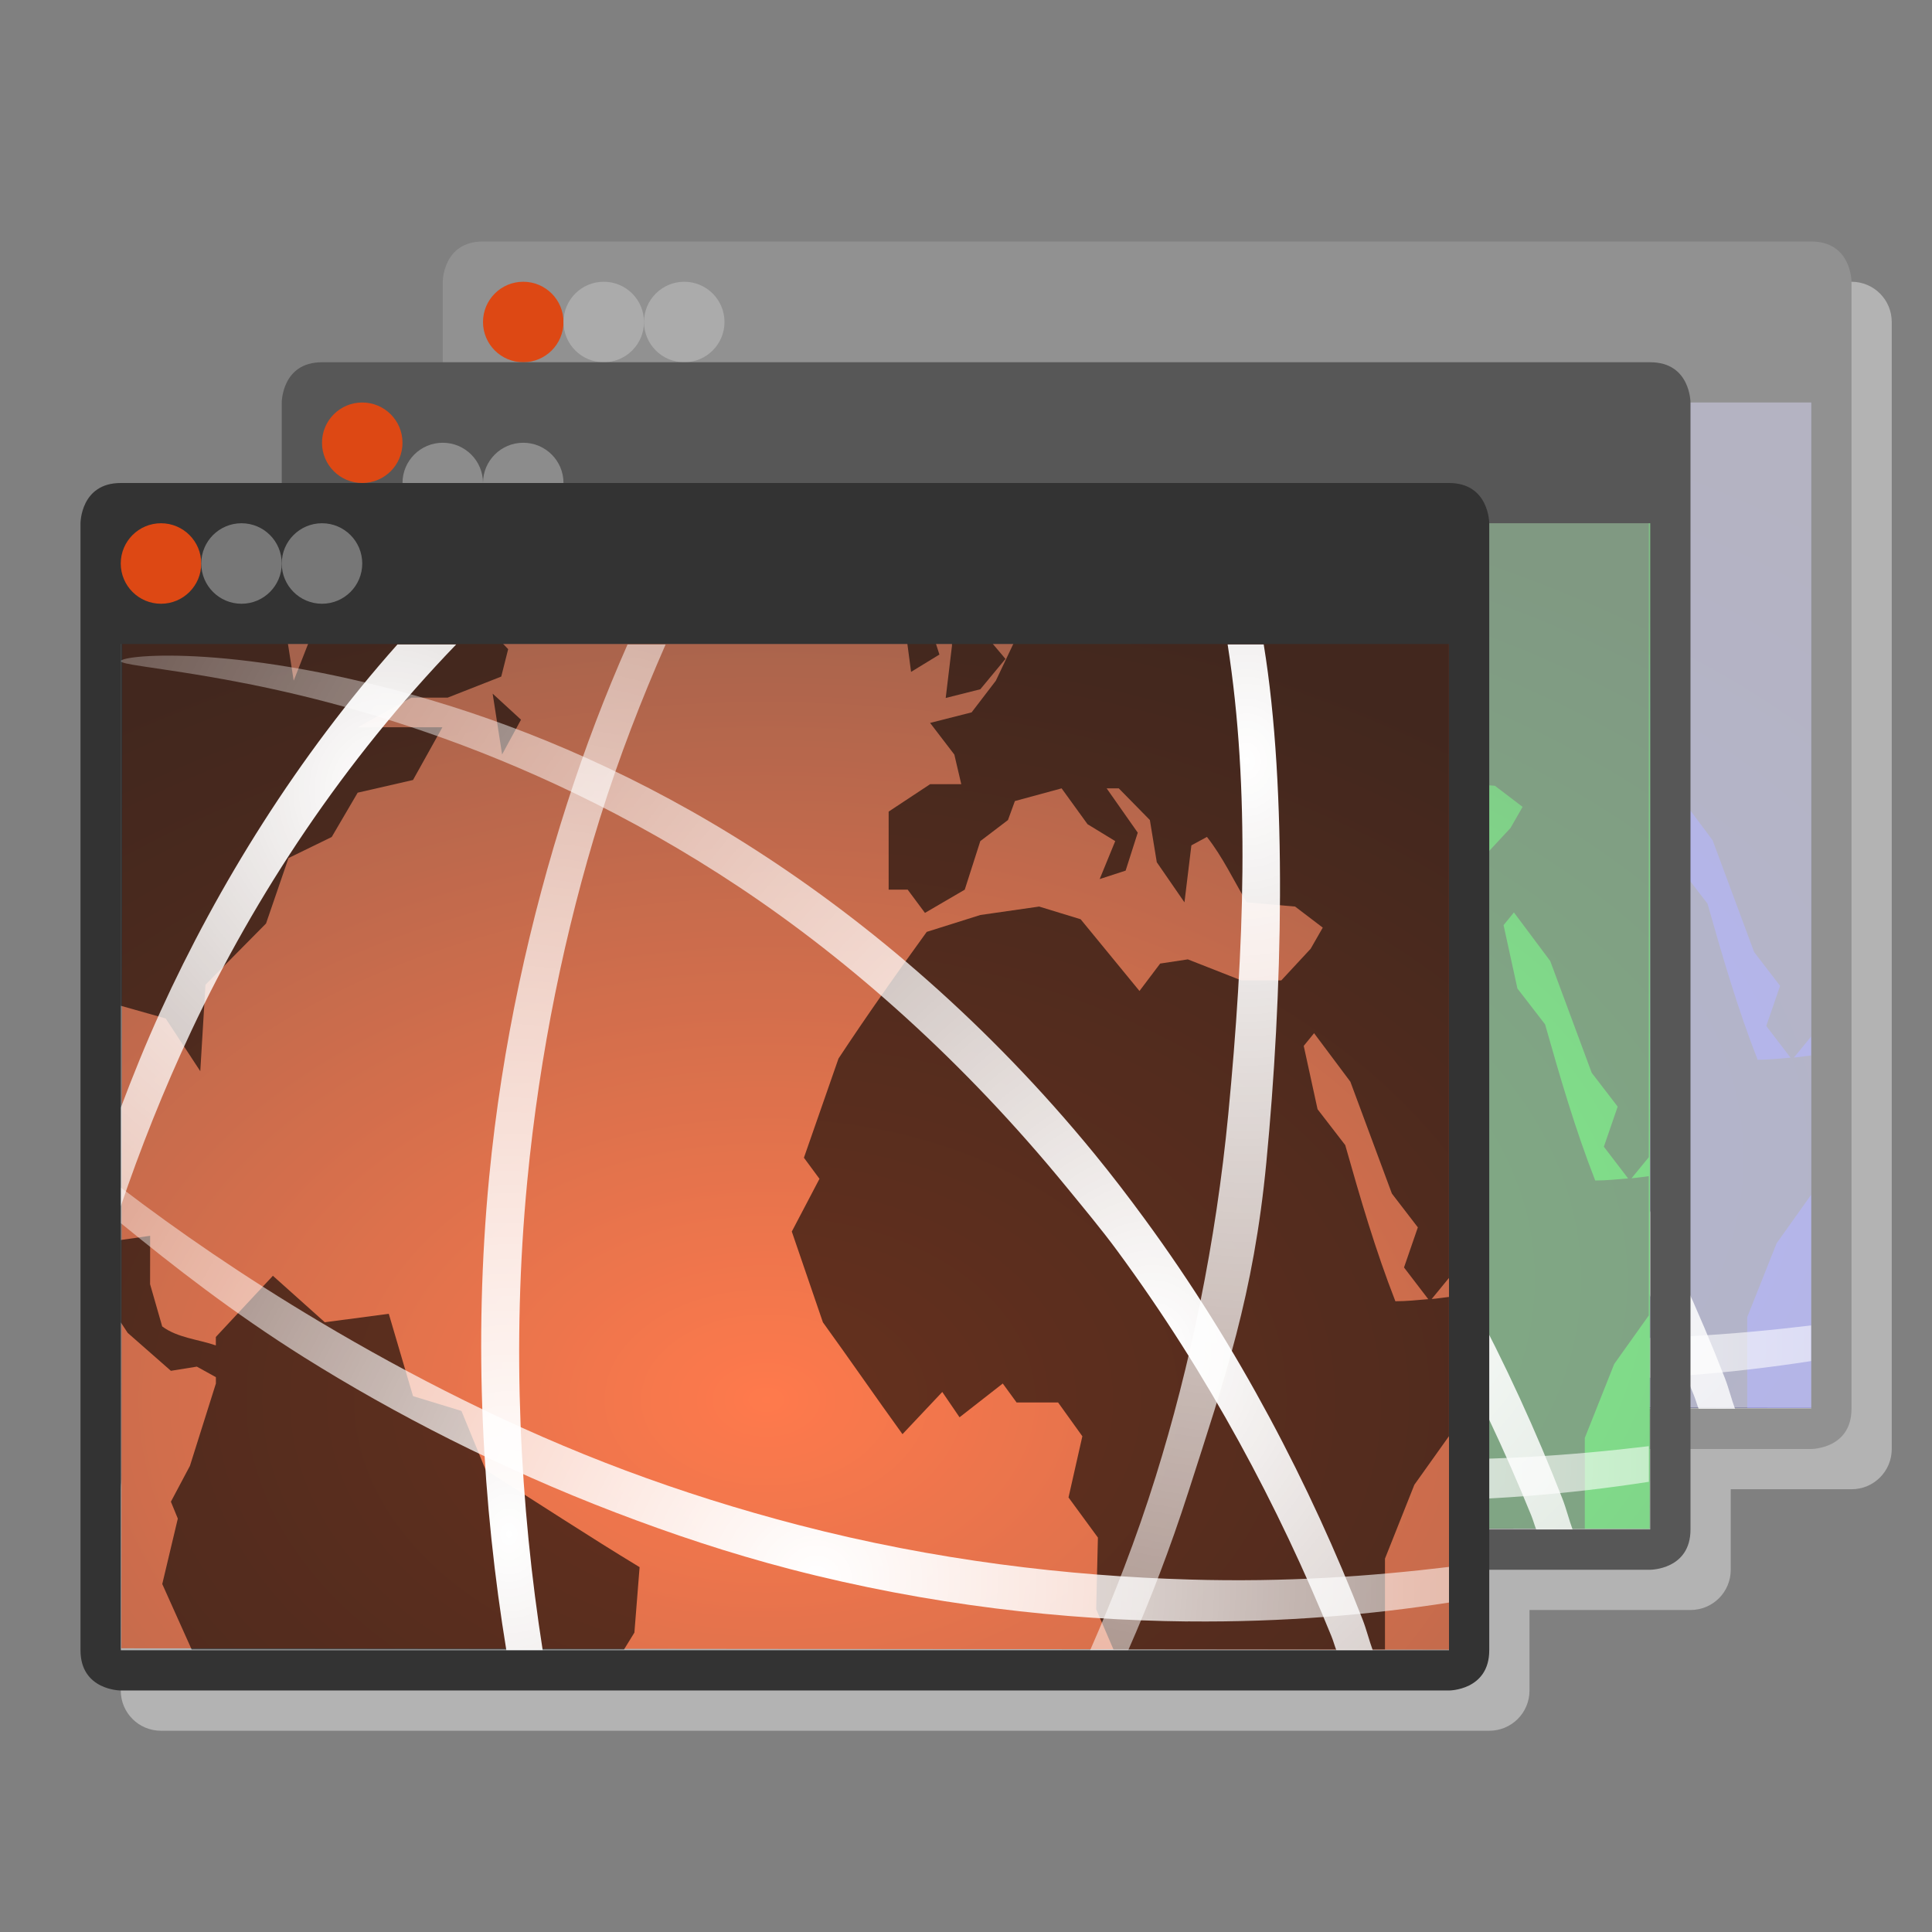 <?xml version="1.0" encoding="UTF-8" standalone="no"?>
<!-- Created with Inkscape (http://www.inkscape.org/) -->

<svg
   xmlns:dc="http://purl.org/dc/elements/1.1/"
   xmlns:cc="http://creativecommons.org/ns#"
   xmlns:rdf="http://www.w3.org/1999/02/22-rdf-syntax-ns#"
   xmlns:svg="http://www.w3.org/2000/svg"
   xmlns="http://www.w3.org/2000/svg"
   xmlns:xlink="http://www.w3.org/1999/xlink"
   xmlns:sodipodi="http://sodipodi.sourceforge.net/DTD/sodipodi-0.dtd"
   xmlns:inkscape="http://www.inkscape.org/namespaces/inkscape"
   width="48"
   height="48"
   id="svg2985"
   version="1.1"
   inkscape:version="0.48.4 r9939"
   sodipodi:docname="unity-settings-webapps.svg"
   inkscape:export-filename="/home/sam/design/icons/unity-tweak-tool/36/wm-settings-window-snapping.png"
   inkscape:export-xdpi="90"
   inkscape:export-ydpi="90">
  <rect width="100%" height="100%" fill="#808080" stroke="none"/>
  <defs
     id="defs2987">
    <linearGradient
       id="linearGradient4371">
      <stop
         id="stop4373"
         offset="0"
         style="stop-color:#0010ff;stop-opacity:1;" />
      <stop
         style="stop-color:#06007f;stop-opacity:1;"
         offset="1"
         id="stop4375" />
    </linearGradient>
    <linearGradient
       id="linearGradient4365">
      <stop
         id="stop4367"
         offset="0"
         style="stop-color:#00ff1b;stop-opacity:1;" />
      <stop
         style="stop-color:#007f0d;stop-opacity:1;"
         offset="1"
         id="stop4369" />
    </linearGradient>
    <linearGradient
       id="linearGradient4195">
      <stop
         id="stop4197"
         offset="0"
         style="stop-color:#df5e28;stop-opacity:0.941;" />
      <stop
         id="stop4199"
         offset="1"
         style="stop-color:#1a1716;stop-opacity:0.941" />
    </linearGradient>
    <linearGradient
       inkscape:collect="always"
       id="linearGradient10954">
      <stop
         style="stop-color:#909090;stop-opacity:1;"
         offset="0"
         id="stop10956" />
      <stop
         style="stop-color:#cecece;stop-opacity:1"
         offset="1"
         id="stop10958" />
    </linearGradient>
    <linearGradient
       inkscape:collect="always"
       id="linearGradient10938">
      <stop
         style="stop-color:#dadada;stop-opacity:1"
         offset="0"
         id="stop10940" />
      <stop
         style="stop-color:#f6f6f5;stop-opacity:1"
         offset="1"
         id="stop10942" />
    </linearGradient>
    <linearGradient
       inkscape:collect="always"
       id="linearGradient11438">
      <stop
         style="stop-color:#babdb6;stop-opacity:1;"
         offset="0"
         id="stop11440" />
      <stop
         style="stop-color:#4a4d46;stop-opacity:1"
         offset="1"
         id="stop11442" />
    </linearGradient>
    <linearGradient
       inkscape:collect="always"
       id="linearGradient10966">
      <stop
         style="stop-color:#ffffff;stop-opacity:1;"
         offset="0"
         id="stop10968" />
      <stop
         style="stop-color:#f0f0f0;stop-opacity:1"
         offset="1"
         id="stop10970" />
    </linearGradient>
    <linearGradient
       id="linearGradient11473">
      <stop
         style="stop-color:#8eff00;stop-opacity:1;"
         offset="0"
         id="stop11475" />
      <stop
         id="stop4221"
         offset="1"
         style="stop-color:#477f00;stop-opacity:1;" />
    </linearGradient>
    <radialGradient
       inkscape:collect="always"
       xlink:href="#linearGradient12771"
       id="radialGradient12777"
       cx="144.167"
       cy="129.174"
       fx="144.167"
       fy="129.174"
       r="97.906"
       gradientTransform="matrix(1.166,-0.051,0.033,0.747,-28.161,39.994)"
       gradientUnits="userSpaceOnUse" />
    <linearGradient
       inkscape:collect="always"
       id="linearGradient12771">
      <stop
         style="stop-color:#ffffff;stop-opacity:1;"
         offset="0"
         id="stop12773" />
      <stop
         style="stop-color:#ffffff;stop-opacity:0;"
         offset="1"
         id="stop12775" />
    </linearGradient>
    <radialGradient
       inkscape:collect="always"
       xlink:href="#linearGradient12771"
       id="radialGradient3521"
       cx="144.167"
       cy="129.174"
       fx="144.167"
       fy="129.174"
       r="97.906"
       gradientTransform="matrix(1.166,-0.051,0.033,0.747,-28.161,39.994)"
       gradientUnits="userSpaceOnUse" />
    <radialGradient
       inkscape:collect="always"
       xlink:href="#linearGradient12771"
       id="radialGradient3529"
       cx="144.167"
       cy="129.174"
       fx="144.167"
       fy="129.174"
       r="97.906"
       gradientTransform="matrix(1.166,-0.051,0.033,0.747,-28.161,39.994)"
       gradientUnits="userSpaceOnUse" />
    <radialGradient
       inkscape:collect="always"
       xlink:href="#linearGradient12771"
       id="radialGradient3537"
       cx="144.167"
       cy="129.174"
       fx="144.167"
       fy="129.174"
       r="97.906"
       gradientTransform="matrix(1.166,-0.051,0.033,0.747,-28.161,39.994)"
       gradientUnits="userSpaceOnUse" />
    <radialGradient
       inkscape:collect="always"
       xlink:href="#linearGradient12771"
       id="radialGradient3545"
       cx="144.167"
       cy="129.174"
       fx="144.167"
       fy="129.174"
       r="97.906"
       gradientTransform="matrix(1.166,-0.051,0.033,0.747,-28.161,39.994)"
       gradientUnits="userSpaceOnUse" />
    <radialGradient
       inkscape:collect="always"
       xlink:href="#linearGradient12771"
       id="radialGradient3553"
       cx="144.167"
       cy="129.174"
       fx="144.167"
       fy="129.174"
       r="97.906"
       gradientTransform="matrix(1.166,-0.051,0.033,0.747,-28.161,39.994)"
       gradientUnits="userSpaceOnUse" />
    <radialGradient
       inkscape:collect="always"
       xlink:href="#linearGradient12771"
       id="radialGradient3561"
       cx="144.167"
       cy="129.174"
       fx="144.167"
       fy="129.174"
       r="97.906"
       gradientTransform="matrix(1.166,-0.051,0.033,0.747,-28.161,39.994)"
       gradientUnits="userSpaceOnUse" />
    <radialGradient
       inkscape:collect="always"
       xlink:href="#linearGradient12771"
       id="radialGradient3569"
       cx="144.167"
       cy="129.174"
       fx="144.167"
       fy="129.174"
       r="97.906"
       gradientTransform="matrix(1.166,-0.051,0.033,0.747,-28.161,39.994)"
       gradientUnits="userSpaceOnUse" />
    <radialGradient
       inkscape:collect="always"
       xlink:href="#linearGradient12771"
       id="radialGradient3577"
       cx="144.167"
       cy="129.174"
       fx="144.167"
       fy="129.174"
       r="97.906"
       gradientTransform="matrix(1.166,-0.051,0.033,0.747,-28.161,39.994)"
       gradientUnits="userSpaceOnUse" />
    <radialGradient
       inkscape:collect="always"
       xlink:href="#linearGradient12771"
       id="radialGradient3585"
       cx="144.167"
       cy="129.174"
       fx="144.167"
       fy="129.174"
       r="97.906"
       gradientTransform="matrix(1.166,-0.051,0.033,0.747,-28.161,39.994)"
       gradientUnits="userSpaceOnUse" />
    <radialGradient
       inkscape:collect="always"
       xlink:href="#linearGradient12771"
       id="radialGradient3593"
       cx="144.167"
       cy="129.174"
       fx="144.167"
       fy="129.174"
       r="97.906"
       gradientTransform="matrix(1.166,-0.051,0.033,0.747,-28.161,39.994)"
       gradientUnits="userSpaceOnUse" />
    <radialGradient
       inkscape:collect="always"
       xlink:href="#linearGradient12771"
       id="radialGradient3601"
       cx="144.167"
       cy="129.174"
       fx="144.167"
       fy="129.174"
       r="97.906"
       gradientTransform="matrix(1.166,-0.051,0.033,0.747,-28.161,39.994)"
       gradientUnits="userSpaceOnUse" />
    <radialGradient
       r="97.906"
       fy="129.174"
       fx="144.167"
       cy="129.174"
       cx="144.167"
       gradientTransform="matrix(1.166,-0.051,0.033,0.747,-28.161,39.994)"
       gradientUnits="userSpaceOnUse"
       id="radialGradient3665"
       xlink:href="#linearGradient12771"
       inkscape:collect="always" />
    <radialGradient
       inkscape:collect="always"
       xlink:href="#linearGradient10966"
       id="radialGradient3348"
       gradientUnits="userSpaceOnUse"
       gradientTransform="matrix(0.171,2.3948575e-4,-1.885288e-4,0.135,-0.824,18.426)"
       cx="149.565"
       cy="258.761"
       fx="149.565"
       fy="258.761"
       r="116.231" />
    <linearGradient
       inkscape:collect="always"
       xlink:href="#linearGradient10938"
       id="linearGradient3355"
       gradientUnits="userSpaceOnUse"
       gradientTransform="matrix(0.176,0,0,0.18,-1.587,12.337)"
       x1="134.833"
       y1="68.529"
       x2="171.903"
       y2="206.876" />
    <linearGradient
       inkscape:collect="always"
       xlink:href="#linearGradient11438"
       id="linearGradient3357"
       gradientUnits="userSpaceOnUse"
       x1="184.951"
       y1="149.21"
       x2="185.071"
       y2="236.397"
       gradientTransform="matrix(0.18,0,0,0.18,-0.639,10.853)" />
    <radialGradient
       inkscape:collect="always"
       xlink:href="#linearGradient12771"
       id="radialGradient3387"
       gradientUnits="userSpaceOnUse"
       gradientTransform="matrix(1.166,-0.051,0.033,0.747,-28.161,39.994)"
       cx="144.167"
       cy="129.174"
       fx="144.167"
       fy="129.174"
       r="97.906" />
    <radialGradient
       inkscape:collect="always"
       xlink:href="#linearGradient11473"
       id="radialGradient4014"
       gradientUnits="userSpaceOnUse"
       gradientTransform="matrix(0.271,0,0,0.178,-16.458,8.84)"
       cx="149.565"
       cy="190.137"
       fx="149.565"
       fy="190.137"
       r="108.515" />
    <linearGradient
       inkscape:collect="always"
       xlink:href="#linearGradient10954"
       id="linearGradient4020"
       gradientUnits="userSpaceOnUse"
       gradientTransform="matrix(0.17,2.3939518e-4,-2.3776336e-4,0.171,-1.345,13.528)"
       x1="141.315"
       y1="237.286"
       x2="141.315"
       y2="57.029" />
    <radialGradient
       inkscape:collect="always"
       xlink:href="#linearGradient4195-5"
       id="radialGradient3889"
       gradientUnits="userSpaceOnUse"
       gradientTransform="matrix(0.203,-0.088,0.124,0.336,-42.386,-18.86)"
       cx="189.702"
       cy="230.104"
       fx="189.702"
       fy="230.104"
       r="108.515" />
    <linearGradient
       id="linearGradient4195-5">
      <stop
         id="stop4197-5"
         offset="0"
         style="stop-color:#ff5200;stop-opacity:1;" />
      <stop
         id="stop4199-9"
         offset="1"
         style="stop-color:#000000;stop-opacity:1;" />
    </linearGradient>
    <radialGradient
       inkscape:collect="always"
       xlink:href="#linearGradient11473"
       id="radialGradient4112"
       gradientUnits="userSpaceOnUse"
       gradientTransform="matrix(0.271,0,0,0.178,-16.458,8.84)"
       cx="149.565"
       cy="190.137"
       fx="149.565"
       fy="190.137"
       r="108.515" />
    <linearGradient
       inkscape:collect="always"
       id="linearGradient3837">
      <stop
         style="stop-color:#c3beba;stop-opacity:1;"
         offset="0"
         id="stop3839" />
      <stop
         style="stop-color:#e2e1de;stop-opacity:1"
         offset="1"
         id="stop3841" />
    </linearGradient>
    <linearGradient
       inkscape:collect="always"
       xlink:href="#linearGradient3837"
       id="linearGradient4159"
       gradientUnits="userSpaceOnUse"
       gradientTransform="matrix(0.952,0,0,0.875,-33.824,-74.437)"
       x1="7"
       y1="51"
       x2="24"
       y2="51" />
    <linearGradient
       id="linearGradient10954-4">
      <stop
         style="stop-color:#a4a4a4;stop-opacity:1;"
         offset="0"
         id="stop10956-8" />
      <stop
         style="stop-color:#cecece;stop-opacity:1"
         offset="1"
         id="stop10958-8" />
    </linearGradient>
    <linearGradient
       inkscape:collect="always"
       xlink:href="#linearGradient3837-4"
       id="linearGradient3926-4"
       gradientUnits="userSpaceOnUse"
       gradientTransform="matrix(0.952,0,0,0.875,-56.016,3.114)"
       x1="12.416"
       y1="53.071"
       x2="16.616"
       y2="43.929" />
    <linearGradient
       inkscape:collect="always"
       id="linearGradient3837-4">
      <stop
         style="stop-color:#c3beba;stop-opacity:1;"
         offset="0"
         id="stop3839-8" />
      <stop
         style="stop-color:#e2e1de;stop-opacity:1"
         offset="1"
         id="stop3841-8" />
    </linearGradient>
    <radialGradient
       inkscape:collect="always"
       xlink:href="#linearGradient3983-4-1"
       id="radialGradient4103"
       gradientUnits="userSpaceOnUse"
       gradientTransform="matrix(3.191,-0.303,-0.298,-3.14,-30.076,187.712)"
       cx="23.192"
       cy="44.639"
       fx="23.192"
       fy="44.639"
       r="8.988" />
    <linearGradient
       inkscape:collect="always"
       id="linearGradient3983-4-1">
      <stop
         style="stop-color:#ffffff;stop-opacity:1;"
         offset="0"
         id="stop3985-7-3" />
      <stop
         style="stop-color:#ffffff;stop-opacity:0;"
         offset="1"
         id="stop3987-8-6" />
    </linearGradient>
    <radialGradient
       inkscape:collect="always"
       xlink:href="#linearGradient4007-0-4"
       id="radialGradient4105"
       gradientUnits="userSpaceOnUse"
       gradientTransform="matrix(2.274,0,0,-1.959,-12.418,127.566)"
       cx="12.846"
       cy="48.694"
       fx="12.846"
       fy="48.694"
       r="10.719" />
    <linearGradient
       inkscape:collect="always"
       id="linearGradient4007-0-4">
      <stop
         style="stop-color:#ffffff;stop-opacity:1;"
         offset="0"
         id="stop4009-0-6" />
      <stop
         style="stop-color:#ffffff;stop-opacity:0;"
         offset="1"
         id="stop4011-1-4" />
    </linearGradient>
    <radialGradient
       inkscape:collect="always"
       xlink:href="#linearGradient3991-2-6-2"
       id="radialGradient4107"
       gradientUnits="userSpaceOnUse"
       gradientTransform="matrix(1.82,0,0,-1.423,-6.454,91.798)"
       cx="17.048"
       cy="33.642"
       fx="17.048"
       fy="33.642"
       r="13.703" />
    <linearGradient
       inkscape:collect="always"
       id="linearGradient3991-2-6-2">
      <stop
         style="stop-color:#ffffff;stop-opacity:1;"
         offset="0"
         id="stop3993-6-8-8" />
      <stop
         style="stop-color:#ffffff;stop-opacity:0;"
         offset="1"
         id="stop3995-6-3-5" />
    </linearGradient>
    <radialGradient
       inkscape:collect="always"
       xlink:href="#linearGradient3999-1-7-3"
       id="radialGradient4109"
       gradientUnits="userSpaceOnUse"
       gradientTransform="matrix(6.06,0,0,-6.375,-71.765,328.371)"
       cx="14.98"
       cy="44.726"
       fx="14.98"
       fy="44.726"
       r="4.36" />
    <linearGradient
       inkscape:collect="always"
       id="linearGradient3999-1-7-3">
      <stop
         style="stop-color:#ffffff;stop-opacity:1;"
         offset="0"
         id="stop4001-2-6-8" />
      <stop
         style="stop-color:#ffffff;stop-opacity:0;"
         offset="1"
         id="stop4003-9-5-7" />
    </linearGradient>
    <radialGradient
       inkscape:collect="always"
       xlink:href="#linearGradient3999-1-7-3"
       id="radialGradient4111"
       gradientUnits="userSpaceOnUse"
       gradientTransform="matrix(-6.06,0,0,6.375,123.121,-253.371)"
       cx="14.98"
       cy="44.726"
       fx="14.98"
       fy="44.726"
       r="4.36" />
    <radialGradient
       inkscape:collect="always"
       xlink:href="#linearGradient11473-9"
       id="radialGradient4165"
       gradientUnits="userSpaceOnUse"
       gradientTransform="matrix(0.271,0,0,0.178,-16.953,12.341)"
       cx="149.565"
       cy="190.137"
       fx="149.565"
       fy="190.137"
       r="108.515" />
    <linearGradient
       id="linearGradient11473-9">
      <stop
         style="stop-color:#ff4100;stop-opacity:1;"
         offset="0"
         id="stop11475-3" />
      <stop
         id="stop4454"
         offset="1"
         style="stop-color:#7f2000;stop-opacity:1;" />
    </linearGradient>
    <radialGradient
       r="108.515"
       fy="206.06"
       fx="140.27"
       cy="206.06"
       cx="140.27"
       gradientTransform="matrix(0.271,0,0,0.185,-18.923,12.639)"
       gradientUnits="userSpaceOnUse"
       id="radialGradient3220"
       xlink:href="#linearGradient11473-9"
       inkscape:collect="always" />
    <radialGradient
       inkscape:collect="always"
       xlink:href="#linearGradient3983-4-1"
       id="radialGradient4180"
       gradientUnits="userSpaceOnUse"
       gradientTransform="matrix(3.191,-0.303,-0.298,-3.14,-30.076,187.712)"
       cx="23.192"
       cy="44.639"
       fx="23.192"
       fy="44.639"
       r="8.988" />
    <radialGradient
       inkscape:collect="always"
       xlink:href="#linearGradient4007-0-4"
       id="radialGradient4182"
       gradientUnits="userSpaceOnUse"
       gradientTransform="matrix(2.274,0,0,-1.959,-12.418,127.566)"
       cx="12.846"
       cy="48.694"
       fx="12.846"
       fy="48.694"
       r="10.719" />
    <radialGradient
       inkscape:collect="always"
       xlink:href="#linearGradient3991-2-6-2"
       id="radialGradient4184"
       gradientUnits="userSpaceOnUse"
       gradientTransform="matrix(1.82,0,0,-1.423,-6.454,91.798)"
       cx="17.048"
       cy="33.642"
       fx="17.048"
       fy="33.642"
       r="13.703" />
    <radialGradient
       inkscape:collect="always"
       xlink:href="#linearGradient3999-1-7-3"
       id="radialGradient4186"
       gradientUnits="userSpaceOnUse"
       gradientTransform="matrix(6.06,0,0,-6.375,-71.765,328.371)"
       cx="14.98"
       cy="44.726"
       fx="14.98"
       fy="44.726"
       r="4.36" />
    <radialGradient
       inkscape:collect="always"
       xlink:href="#linearGradient3999-1-7-3"
       id="radialGradient4188"
       gradientUnits="userSpaceOnUse"
       gradientTransform="matrix(-6.06,0,0,6.375,123.121,-253.371)"
       cx="14.98"
       cy="44.726"
       fx="14.98"
       fy="44.726"
       r="4.36" />
    <radialGradient
       inkscape:collect="always"
       xlink:href="#linearGradient4365"
       id="radialGradient4269"
       gradientUnits="userSpaceOnUse"
       gradientTransform="matrix(0.271,0,0,0.185,-13.962,9.631)"
       cx="140.27"
       cy="206.06"
       fx="140.27"
       fy="206.06"
       r="108.515" />
    <radialGradient
       inkscape:collect="always"
       xlink:href="#linearGradient3983-4-1"
       id="radialGradient4271"
       gradientUnits="userSpaceOnUse"
       gradientTransform="matrix(3.191,-0.303,-0.298,-3.14,-30.076,187.712)"
       cx="23.192"
       cy="44.639"
       fx="23.192"
       fy="44.639"
       r="8.988" />
    <radialGradient
       inkscape:collect="always"
       xlink:href="#linearGradient4007-0-4"
       id="radialGradient4273"
       gradientUnits="userSpaceOnUse"
       gradientTransform="matrix(2.274,0,0,-1.959,-12.418,127.566)"
       cx="12.846"
       cy="48.694"
       fx="12.846"
       fy="48.694"
       r="10.719" />
    <radialGradient
       inkscape:collect="always"
       xlink:href="#linearGradient3991-2-6-2"
       id="radialGradient4275"
       gradientUnits="userSpaceOnUse"
       gradientTransform="matrix(1.82,0,0,-1.423,-6.454,91.798)"
       cx="17.048"
       cy="33.642"
       fx="17.048"
       fy="33.642"
       r="13.703" />
    <radialGradient
       inkscape:collect="always"
       xlink:href="#linearGradient3999-1-7-3"
       id="radialGradient4277"
       gradientUnits="userSpaceOnUse"
       gradientTransform="matrix(6.06,0,0,-6.375,-71.765,328.371)"
       cx="14.98"
       cy="44.726"
       fx="14.98"
       fy="44.726"
       r="4.36" />
    <radialGradient
       inkscape:collect="always"
       xlink:href="#linearGradient3999-1-7-3"
       id="radialGradient4279"
       gradientUnits="userSpaceOnUse"
       gradientTransform="matrix(-6.06,0,0,6.375,123.121,-253.371)"
       cx="14.98"
       cy="44.726"
       fx="14.98"
       fy="44.726"
       r="4.36" />
    <radialGradient
       inkscape:collect="always"
       xlink:href="#linearGradient3983-4-1"
       id="radialGradient4281"
       gradientUnits="userSpaceOnUse"
       gradientTransform="matrix(3.191,-0.303,-0.298,-3.14,-30.076,187.712)"
       cx="23.192"
       cy="44.639"
       fx="23.192"
       fy="44.639"
       r="8.988" />
    <radialGradient
       inkscape:collect="always"
       xlink:href="#linearGradient4007-0-4"
       id="radialGradient4283"
       gradientUnits="userSpaceOnUse"
       gradientTransform="matrix(2.274,0,0,-1.959,-12.418,127.566)"
       cx="12.846"
       cy="48.694"
       fx="12.846"
       fy="48.694"
       r="10.719" />
    <radialGradient
       inkscape:collect="always"
       xlink:href="#linearGradient3991-2-6-2"
       id="radialGradient4285"
       gradientUnits="userSpaceOnUse"
       gradientTransform="matrix(1.82,0,0,-1.423,-6.454,91.798)"
       cx="17.048"
       cy="33.642"
       fx="17.048"
       fy="33.642"
       r="13.703" />
    <radialGradient
       inkscape:collect="always"
       xlink:href="#linearGradient3999-1-7-3"
       id="radialGradient4287"
       gradientUnits="userSpaceOnUse"
       gradientTransform="matrix(6.06,0,0,-6.375,-71.765,328.371)"
       cx="14.98"
       cy="44.726"
       fx="14.98"
       fy="44.726"
       r="4.36" />
    <radialGradient
       inkscape:collect="always"
       xlink:href="#linearGradient3999-1-7-3"
       id="radialGradient4289"
       gradientUnits="userSpaceOnUse"
       gradientTransform="matrix(-6.06,0,0,6.375,123.121,-253.371)"
       cx="14.98"
       cy="44.726"
       fx="14.98"
       fy="44.726"
       r="4.36" />
    <radialGradient
       inkscape:collect="always"
       xlink:href="#linearGradient4371"
       id="radialGradient4343"
       gradientUnits="userSpaceOnUse"
       gradientTransform="matrix(0.271,0,0,0.185,-9.931,6.625)"
       cx="140.27"
       cy="206.06"
       fx="140.27"
       fy="206.06"
       r="108.515" />
    <radialGradient
       inkscape:collect="always"
       xlink:href="#linearGradient3983-4-1"
       id="radialGradient4345"
       gradientUnits="userSpaceOnUse"
       gradientTransform="matrix(3.191,-0.303,-0.298,-3.14,-30.076,187.712)"
       cx="23.192"
       cy="44.639"
       fx="23.192"
       fy="44.639"
       r="8.988" />
    <radialGradient
       inkscape:collect="always"
       xlink:href="#linearGradient4007-0-4"
       id="radialGradient4347"
       gradientUnits="userSpaceOnUse"
       gradientTransform="matrix(2.274,0,0,-1.959,-12.418,127.566)"
       cx="12.846"
       cy="48.694"
       fx="12.846"
       fy="48.694"
       r="10.719" />
    <radialGradient
       inkscape:collect="always"
       xlink:href="#linearGradient3991-2-6-2"
       id="radialGradient4349"
       gradientUnits="userSpaceOnUse"
       gradientTransform="matrix(1.82,0,0,-1.423,-6.454,91.798)"
       cx="17.048"
       cy="33.642"
       fx="17.048"
       fy="33.642"
       r="13.703" />
    <radialGradient
       inkscape:collect="always"
       xlink:href="#linearGradient3999-1-7-3"
       id="radialGradient4351"
       gradientUnits="userSpaceOnUse"
       gradientTransform="matrix(6.06,0,0,-6.375,-71.765,328.371)"
       cx="14.98"
       cy="44.726"
       fx="14.98"
       fy="44.726"
       r="4.36" />
    <radialGradient
       inkscape:collect="always"
       xlink:href="#linearGradient3999-1-7-3"
       id="radialGradient4353"
       gradientUnits="userSpaceOnUse"
       gradientTransform="matrix(-6.06,0,0,6.375,123.121,-253.371)"
       cx="14.98"
       cy="44.726"
       fx="14.98"
       fy="44.726"
       r="4.36" />
    <radialGradient
       inkscape:collect="always"
       xlink:href="#linearGradient3983-4-1"
       id="radialGradient4355"
       gradientUnits="userSpaceOnUse"
       gradientTransform="matrix(3.191,-0.303,-0.298,-3.14,-30.076,187.712)"
       cx="23.192"
       cy="44.639"
       fx="23.192"
       fy="44.639"
       r="8.988" />
    <radialGradient
       inkscape:collect="always"
       xlink:href="#linearGradient4007-0-4"
       id="radialGradient4357"
       gradientUnits="userSpaceOnUse"
       gradientTransform="matrix(2.274,0,0,-1.959,-12.418,127.566)"
       cx="12.846"
       cy="48.694"
       fx="12.846"
       fy="48.694"
       r="10.719" />
    <radialGradient
       inkscape:collect="always"
       xlink:href="#linearGradient3991-2-6-2"
       id="radialGradient4359"
       gradientUnits="userSpaceOnUse"
       gradientTransform="matrix(1.82,0,0,-1.423,-6.454,91.798)"
       cx="17.048"
       cy="33.642"
       fx="17.048"
       fy="33.642"
       r="13.703" />
    <radialGradient
       inkscape:collect="always"
       xlink:href="#linearGradient3999-1-7-3"
       id="radialGradient4361"
       gradientUnits="userSpaceOnUse"
       gradientTransform="matrix(6.06,0,0,-6.375,-71.765,328.371)"
       cx="14.98"
       cy="44.726"
       fx="14.98"
       fy="44.726"
       r="4.36" />
    <radialGradient
       inkscape:collect="always"
       xlink:href="#linearGradient3999-1-7-3"
       id="radialGradient4363"
       gradientUnits="userSpaceOnUse"
       gradientTransform="matrix(-6.06,0,0,6.375,123.121,-253.371)"
       cx="14.98"
       cy="44.726"
       fx="14.98"
       fy="44.726"
       r="4.36" />
  </defs>
  <sodipodi:namedview
     id="base"
     pagecolor="#ffffff"
     bordercolor="#666666"
     borderopacity="1.0"
     inkscape:pageopacity="0"
     inkscape:pageshadow="2"
     inkscape:zoom="2.8284271"
     inkscape:cx="-115.35756"
     inkscape:cy="15.140656"
     inkscape:current-layer="layer1"
     showgrid="false"
     inkscape:document-units="px"
     inkscape:grid-bbox="true"
     inkscape:window-width="1366"
     inkscape:window-height="711"
     inkscape:window-x="0"
     inkscape:window-y="27"
     inkscape:window-maximized="1"
     showguides="true"
     inkscape:guide-bbox="true"
     inkscape:snap-bbox="true">
    <inkscape:grid
       type="xygrid"
       id="grid2982"
       empspacing="5"
       visible="true"
       enabled="true"
       snapvisiblegridlinesonly="true" />
  </sodipodi:namedview>
  <g
     id="layer1"
     inkscape:label="Layer 1"
     inkscape:groupmode="layer"
     transform="translate(0,-16)">
    <path
       inkscape:connector-curvature="0"
       style="color:#000000;fill:#b3b3b3;fill-opacity:1;fill-rule:nonzero;stroke:none;stroke-width:0;marker:none;visibility:visible;display:inline;overflow:visible;enable-background:new"
       d="m 39,23 c -0.554,0 -1,0.446 -1,1 l 0,25 -4,0 c -0.554,0 -1,0.446 -1,1 L 33,53 4,52 C 3.446,51.981 3,52.446 3,53 l 0,5 c 0,0.554 0.446,1 1,1 l 33,0 c 0.554,0 1,-0.446 1,-1 l 0,-2 4,0 c 0.554,0 1,-0.446 1,-1 l 0,-2 3,0 c 0.554,0 1,-0.446 1,-1 l 0,-28 c 0,-0.554 -0.446,-1 -1,-1 z"
       id="rect3064"
       sodipodi:nodetypes="sscsscsssssscsscsssss" />
    <rect
       transform="matrix(1,0.001,-0.001,1,0,0)"
       ry="0"
       rx="0"
       y="24.983"
       x="12.064"
       height="25.951"
       width="33.004"
       id="rect4291"
       style="color:#000000;fill:url(#radialGradient4343);fill-opacity:1;fill-rule:nonzero;stroke:none;stroke-width:2;marker:none;visibility:visible;display:inline;overflow:visible;enable-background:accumulate" />
    <g
       transform="matrix(1.375,0,0,1.678,53.895,-27.885)"
       id="g4295"
       style="fill:#000000;fill-opacity:1">
      <path
         sodipodi:nodetypes="cccccccccccccccccccccccccccccccccccccccccccccccccccccccccccccccccccccccccccccccccc"
         inkscape:connector-curvature="0"
         transform="translate(0,28)"
         id="path4297"
         d="m -13.719,4 0.031,0.062 -0.625,0 -0.344,0.594 -0.438,0.469 -0.75,0.156 0.438,0.469 0.125,0.438 -0.562,0 -0.75,0.406 0,1.156 0.344,0 0.312,0.344 0.719,-0.344 0.281,-0.719 0.5,-0.312 0.125,-0.281 L -13.469,6.25 -13,6.781 l 0.5,0.25 -0.281,0.562 0.469,-0.125 0.219,-0.562 -0.562,-0.656 0.219,0 0.562,0.469 0.125,0.625 0.5,0.594 0.125,-0.844 0.281,-0.125 c 0.281,0.292 0.482,0.641 0.719,0.969 L -9.25,8 -8.75,8.312 -8.969,8.625 -9.5,9.094 l -0.719,0 -0.969,-0.312 -0.5,0.062 L -12.062,9.25 -13.125,8.188 -13.875,8 l -1.062,0.125 -0.969,0.25 C -16.448,8.989 -16.987,9.612 -17.5,10.25 l -0.625,1.469 0.281,0.312 -0.5,0.781 0.562,1.344 c 0.483,0.547 0.955,1.109 1.438,1.656 l 0.719,-0.625 0.312,0.375 0.781,-0.5 0.25,0.281 0.75,0 0.438,0.5 -0.25,0.906 0.531,0.594 -0.031,1.062 0.312,0.594 4.906,0 0,-1.344 0.531,-1.094 0.625,-0.719 0,-2.062 c -0.103,0.01 -0.209,0.024 -0.312,0.031 l 0.312,-0.312 0,-9.5 -6.062,0 L -12.625,4.062 -12.906,4 z m 4.812,5.875 0.656,0.719 0.75,1.656 0.469,0.5 -0.25,0.594 0.438,0.469 c -0.199,0.014 -0.389,0.031 -0.594,0.031 -0.362,-0.76 -0.631,-1.517 -0.906,-2.312 l -0.5,-0.531 -0.25,-0.938 z"
         style="opacity:0.6;fill:#000000;fill-opacity:1;fill-rule:nonzero;stroke:none" />
      <g
         transform="matrix(0.782,0,0,0.782,-38.224,22.279)"
         id="g4299"
         style="opacity:0.6;fill:#000000;fill-opacity:1;fill-rule:nonzero;stroke:none">
        <g
           id="g4301"
           style="fill:#000000;fill-opacity:1">
          <path
             inkscape:connector-curvature="0"
             d="m 28.833,12.775 -0.291,-0.741 -0.51,0.165 0.146,0.904 0.654,-0.328"
             id="path4303"
             style="fill:#000000;fill-opacity:1" />
        </g>
      </g>
      <g
         transform="matrix(0.782,0,0,0.782,-38.224,22.279)"
         id="g4305"
         style="opacity:0.6;fill:#000000;fill-opacity:1;fill-rule:nonzero;stroke:none">
        <g
           id="g4307"
           style="fill:#000000;fill-opacity:1">
          <path
             inkscape:connector-curvature="0"
             d="m 29.123,12.609 -0.145,0.988 0.8,-0.165 0.581,-0.575 -0.509,-0.494 C 29.679,11.908 29.482,11.483 29.268,11.046 l -0.435,0 0,0.493 0.29,0.329 0,0.74"
             id="path4309"
             style="fill:#000000;fill-opacity:1" />
        </g>
      </g>
      <path
         sodipodi:nodetypes="cccccccccccccccccccccccccccccccccccccccccccccccc"
         inkscape:connector-curvature="0"
         transform="translate(0,28)"
         id="path4311"
         d="m -30.469,4 0,5.469 0.812,0.188 0.625,0.781 0.094,-1.281 1.094,-0.906 0.406,-0.969 0.781,-0.312 0.469,-0.656 1,-0.188 0.531,-0.781 -1.531,0 0.969,-0.438 0.656,0 0.969,-0.312 0.125,-0.406 L -23.688,4 -27.031,4 -27.344,4.656 -27.469,4 z m 0.531,8.875 -0.531,0.062 0,1.219 0.125,0.156 0.781,0.562 0.469,-0.062 0.344,0.156 0,0.094 -0.469,1.219 -0.344,0.531 0.125,0.25 -0.281,0.969 0.531,0.969 7.812,0 0.188,-0.25 0.094,-0.969 c -0.933,-0.463 -1.855,-0.961 -2.781,-1.438 l -0.438,-0.875 -0.875,-0.219 -0.438,-1.219 -1.156,0.125 -0.938,-0.688 -1.031,0.906 0,0.125 c -0.31,-0.089 -0.693,-0.112 -0.969,-0.281 l -0.219,-0.625 z"
         style="opacity:0.6;fill:#000000;fill-opacity:1;fill-rule:nonzero;stroke:none" />
      <g
         transform="matrix(0.782,0,0,0.782,-38.224,22.279)"
         id="g4313"
         style="opacity:0.6;fill:#000000;fill-opacity:1;fill-rule:nonzero;stroke:none">
        <g
           id="g4315"
           style="fill:#000000;fill-opacity:1">
          <path
             inkscape:connector-curvature="0"
             d="m 18.729,14.666 0.436,-0.658 -0.655,-0.493 0.218,1.151"
             id="path4317"
             style="fill:#000000;fill-opacity:1" />
        </g>
      </g>
    </g>
    <rect
       style="opacity:0.7;color:#000000;fill:#ffffff;fill-opacity:1;fill-rule:nonzero;stroke:none;stroke-width:2;marker:none;visibility:visible;display:inline;overflow:visible;enable-background:accumulate"
       id="rect4377"
       width="33.004"
       height="25.951"
       x="12.064"
       y="24.983"
       rx="0"
       ry="0"
       transform="matrix(1,0.001,-0.001,1,0,0)" />
    <g
       id="g4319"
       transform="matrix(1.375,0,0,1.667,-4.5,-24)">
      <path
         sodipodi:nodetypes="cscssssccssscscc"
         inkscape:connector-curvature="0"
         id="path4321"
         d="m 33.969,45 c -0.035,-0.072 -0.058,-0.146 -0.094,-0.219 -0.948,-1.923 -2.216,-3.893 -3.875,-5.75 -0.284,-0.318 -0.601,-0.63 -0.906,-0.938 -1.859,-1.874 -3.896,-3.364 -5.906,-4.469 -2.011,-1.105 -3.983,-1.836 -5.656,-2.312 -1.673,-0.477 -3.063,-0.71 -4.031,-0.844 -0.968,-0.134 -1.502,-0.172 -1.5,-0.219 0.002,-0.047 0.545,-0.116 1.531,-0.062 0.986,0.054 2.404,0.231 4.125,0.656 1.721,0.425 3.737,1.117 5.812,2.219 2.076,1.101 4.214,2.605 6.125,4.531 0.314,0.317 0.615,0.641 0.906,0.969 1.701,1.913 3,3.983 3.938,5.969 0.074,0.157 0.118,0.313 0.188,0.469 z"
         style="fill:url(#radialGradient4345);fill-rule:evenodd;stroke:none" />
      <path
         sodipodi:nodetypes="ccsccsc"
         inkscape:connector-curvature="0"
         id="path4323"
         d="m 12,38.375 0,-1.469 c 0.217,-0.474 0.452,-0.955 0.719,-1.438 C 13.76,33.584 15.198,31.67 17,30 l 1.062,0 c -2.026,1.732 -3.627,3.729 -4.781,5.75 -0.504,0.883 -0.93,1.772 -1.281,2.625 z"
         style="fill:url(#radialGradient4347);fill-rule:evenodd;stroke:none" />
      <path
         sodipodi:nodetypes="sscsccscssccs"
         inkscape:connector-curvature="0"
         id="path4325"
         d="m 31.281,44.562 c -2.223,-0.019 -4.679,-0.243 -7.188,-0.781 -1.099,-0.236 -2.136,-0.522 -3.156,-0.844 -2.073,-0.654 -3.991,-1.467 -5.625,-2.312 -1.287,-0.667 -2.351,-1.352 -3.312,-2 l 0,-0.531 c 1.03,0.648 2.209,1.32 3.594,2 1.625,0.798 3.492,1.59 5.531,2.219 1.003,0.309 2.046,0.581 3.125,0.812 2.462,0.528 4.877,0.76 7.062,0.812 1.741,0.042 3.277,-0.048 4.688,-0.188 l 0,0.531 c -1.406,0.18 -2.985,0.296 -4.719,0.281 z"
         style="fill:url(#radialGradient4349);fill-rule:evenodd;stroke:none" />
      <path
         sodipodi:nodetypes="csccccscc"
         inkscape:connector-curvature="0"
         id="path4327"
         d="m 18.969,45 c -0.431,-2.17 -0.603,-4.573 -0.312,-7.062 0.23,-1.975 0.747,-3.871 1.406,-5.562 0.33,-0.847 0.695,-1.629 1.094,-2.375 l 0.688,0 c -0.431,0.811 -0.837,1.666 -1.188,2.594 -0.623,1.648 -1.089,3.489 -1.312,5.406 -0.287,2.466 -0.129,4.846 0.281,7 z"
         style="fill:url(#radialGradient4351);fill-rule:evenodd;stroke:none" />
      <path
         style="fill:url(#radialGradient4353);fill-rule:evenodd;stroke:none"
         d="m 32.652,30 c 0.431,2.17 0.338,5.236 0.047,7.725 -0.23,1.975 -0.747,3.208 -1.406,4.9 -0.33,0.847 -0.695,1.629 -1.094,2.375 l -0.688,0 c 0.431,-0.811 0.837,-1.666 1.188,-2.594 C 31.323,40.758 31.788,38.917 32.012,37 32.299,34.534 32.41,32.154 32,30 z"
         id="path4329"
         inkscape:connector-curvature="0"
         sodipodi:nodetypes="csccccscc" />
    </g>
    <path
       style="color:#000000;fill:#919191;fill-opacity:1;stroke:none;stroke-width:4;marker:none;visibility:visible;display:inline;overflow:visible;enable-background:new"
       d="m 12,22 c -1,0 -1,1 -1,1 l 0,28 c 0,1 1,1 1,1 l 33,0 c 0,0 1,0 1,-1 l 0,-28 c 0,0 0,-1 -1,-1 z m 33,4 0,25 -33,0 0,-25 z"
       id="path4208"
       inkscape:connector-curvature="0"
       sodipodi:nodetypes="sccccscssccccc" />
    <path
       transform="matrix(0.4,0,0,0.4,-10,15.8)"
       d="M 60,20.5 C 60,21.881 58.881,23 57.5,23 56.119,23 55,21.881 55,20.5 55,19.119 56.119,18 57.5,18 c 1.381,0 2.5,1.119 2.5,2.5 z"
       sodipodi:ry="2.5"
       sodipodi:rx="2.5"
       sodipodi:cy="20.5"
       sodipodi:cx="57.5"
       id="path4210"
       style="fill:#dd4814;fill-opacity:1;stroke:none"
       sodipodi:type="arc" />
    <path
       transform="matrix(0.4,0,0,0.4,-8,15.8)"
       d="M 60,20.5 C 60,21.881 58.881,23 57.5,23 56.119,23 55,21.881 55,20.5 55,19.119 56.119,18 57.5,18 c 1.381,0 2.5,1.119 2.5,2.5 z"
       sodipodi:ry="2.5"
       sodipodi:rx="2.5"
       sodipodi:cy="20.5"
       sodipodi:cx="57.5"
       id="path4212"
       style="fill:#ababab;fill-opacity:1;stroke:none"
       sodipodi:type="arc" />
    <path
       sodipodi:type="arc"
       style="fill:#ababab;fill-opacity:1;stroke:none"
       id="path4214"
       sodipodi:cx="57.5"
       sodipodi:cy="20.5"
       sodipodi:rx="2.5"
       sodipodi:ry="2.5"
       d="M 60,20.5 C 60,21.881 58.881,23 57.5,23 56.119,23 55,21.881 55,20.5 55,19.119 56.119,18 57.5,18 c 1.381,0 2.5,1.119 2.5,2.5 z"
       transform="matrix(0.4,0,0,0.4,-6,15.8)" />
    <rect
       style="color:#000000;fill:url(#radialGradient4269);fill-opacity:1;fill-rule:nonzero;stroke:none;stroke-width:2;marker:none;visibility:visible;display:inline;overflow:visible;enable-background:accumulate"
       id="rect4216"
       width="33.004"
       height="25.951"
       x="8.033"
       y="27.989"
       rx="0"
       ry="0"
       transform="matrix(1,0.001,-0.001,1,0,0)" />
    <g
       style="fill:#000000;fill-opacity:1"
       id="g4220"
       transform="matrix(1.375,0,0,1.678,49.86,-24.885)">
      <path
         style="opacity:0.6;fill:#000000;fill-opacity:1;fill-rule:nonzero;stroke:none"
         d="m -13.719,4 0.031,0.062 -0.625,0 -0.344,0.594 -0.438,0.469 -0.75,0.156 0.438,0.469 0.125,0.438 -0.562,0 -0.75,0.406 0,1.156 0.344,0 0.312,0.344 0.719,-0.344 0.281,-0.719 0.5,-0.312 0.125,-0.281 L -13.469,6.25 -13,6.781 l 0.5,0.25 -0.281,0.562 0.469,-0.125 0.219,-0.562 -0.562,-0.656 0.219,0 0.562,0.469 0.125,0.625 0.5,0.594 0.125,-0.844 0.281,-0.125 c 0.281,0.292 0.482,0.641 0.719,0.969 L -9.25,8 -8.75,8.312 -8.969,8.625 -9.5,9.094 l -0.719,0 -0.969,-0.312 -0.5,0.062 L -12.062,9.25 -13.125,8.188 -13.875,8 l -1.062,0.125 -0.969,0.25 C -16.448,8.989 -16.987,9.612 -17.5,10.25 l -0.625,1.469 0.281,0.312 -0.5,0.781 0.562,1.344 c 0.483,0.547 0.955,1.109 1.438,1.656 l 0.719,-0.625 0.312,0.375 0.781,-0.5 0.25,0.281 0.75,0 0.438,0.5 -0.25,0.906 0.531,0.594 -0.031,1.062 0.312,0.594 4.906,0 0,-1.344 0.531,-1.094 0.625,-0.719 0,-2.062 c -0.103,0.01 -0.209,0.024 -0.312,0.031 l 0.312,-0.312 0,-9.5 -6.062,0 L -12.625,4.062 -12.906,4 z m 4.812,5.875 0.656,0.719 0.75,1.656 0.469,0.5 -0.25,0.594 0.438,0.469 c -0.199,0.014 -0.389,0.031 -0.594,0.031 -0.362,-0.76 -0.631,-1.517 -0.906,-2.312 l -0.5,-0.531 -0.25,-0.938 z"
         id="path4222"
         transform="translate(0,28)"
         inkscape:connector-curvature="0"
         sodipodi:nodetypes="cccccccccccccccccccccccccccccccccccccccccccccccccccccccccccccccccccccccccccccccccc" />
      <g
         style="opacity:0.6;fill:#000000;fill-opacity:1;fill-rule:nonzero;stroke:none"
         id="g4224"
         transform="matrix(0.782,0,0,0.782,-38.224,22.279)">
        <g
           style="fill:#000000;fill-opacity:1"
           id="g4226">
          <path
             style="fill:#000000;fill-opacity:1"
             id="path4228"
             d="m 28.833,12.775 -0.291,-0.741 -0.51,0.165 0.146,0.904 0.654,-0.328"
             inkscape:connector-curvature="0" />
        </g>
      </g>
      <g
         style="opacity:0.6;fill:#000000;fill-opacity:1;fill-rule:nonzero;stroke:none"
         id="g4231"
         transform="matrix(0.782,0,0,0.782,-38.224,22.279)">
        <g
           style="fill:#000000;fill-opacity:1"
           id="g4233">
          <path
             style="fill:#000000;fill-opacity:1"
             id="path4235"
             d="m 29.123,12.609 -0.145,0.988 0.8,-0.165 0.581,-0.575 -0.509,-0.494 C 29.679,11.908 29.482,11.483 29.268,11.046 l -0.435,0 0,0.493 0.29,0.329 0,0.74"
             inkscape:connector-curvature="0" />
        </g>
      </g>
      <path
         style="opacity:0.6;fill:#000000;fill-opacity:1;fill-rule:nonzero;stroke:none"
         d="m -30.469,4 0,5.469 0.812,0.188 0.625,0.781 0.094,-1.281 1.094,-0.906 0.406,-0.969 0.781,-0.312 0.469,-0.656 1,-0.188 0.531,-0.781 -1.531,0 0.969,-0.438 0.656,0 0.969,-0.312 0.125,-0.406 L -23.688,4 -27.031,4 -27.344,4.656 -27.469,4 z m 0.531,8.875 -0.531,0.062 0,1.219 0.125,0.156 0.781,0.562 0.469,-0.062 0.344,0.156 0,0.094 -0.469,1.219 -0.344,0.531 0.125,0.25 -0.281,0.969 0.531,0.969 7.812,0 0.188,-0.25 0.094,-0.969 c -0.933,-0.463 -1.855,-0.961 -2.781,-1.438 l -0.438,-0.875 -0.875,-0.219 -0.438,-1.219 -1.156,0.125 -0.938,-0.688 -1.031,0.906 0,0.125 c -0.31,-0.089 -0.693,-0.112 -0.969,-0.281 l -0.219,-0.625 z"
         id="path4237"
         transform="translate(0,28)"
         inkscape:connector-curvature="0"
         sodipodi:nodetypes="cccccccccccccccccccccccccccccccccccccccccccccccc" />
      <g
         style="opacity:0.6;fill:#000000;fill-opacity:1;fill-rule:nonzero;stroke:none"
         id="g4239"
         transform="matrix(0.782,0,0,0.782,-38.224,22.279)">
        <g
           style="fill:#000000;fill-opacity:1"
           id="g4241">
          <path
             style="fill:#000000;fill-opacity:1"
             id="path4243"
             d="m 18.729,14.666 0.436,-0.658 -0.655,-0.493 0.218,1.151"
             inkscape:connector-curvature="0" />
        </g>
      </g>
    </g>
    <rect
       transform="matrix(1,0.001,-0.001,1,0,0)"
       ry="0"
       rx="0"
       y="27.989"
       x="8.033"
       height="25.951"
       width="33.004"
       id="rect4379"
       style="opacity:0.5;color:#000000;fill:#ffffff;fill-opacity:1;fill-rule:nonzero;stroke:none;stroke-width:2;marker:none;visibility:visible;display:inline;overflow:visible;enable-background:accumulate" />
    <g
       transform="matrix(1.375,0,0,1.667,-8.535,-21)"
       id="g4245">
      <path
         style="fill:url(#radialGradient4271);fill-rule:evenodd;stroke:none"
         d="m 33.969,45 c -0.035,-0.072 -0.058,-0.146 -0.094,-0.219 -0.948,-1.923 -2.216,-3.893 -3.875,-5.75 -0.284,-0.318 -0.601,-0.63 -0.906,-0.938 -1.859,-1.874 -3.896,-3.364 -5.906,-4.469 -2.011,-1.105 -3.983,-1.836 -5.656,-2.312 -1.673,-0.477 -3.063,-0.71 -4.031,-0.844 -0.968,-0.134 -1.502,-0.172 -1.5,-0.219 0.002,-0.047 0.545,-0.116 1.531,-0.062 0.986,0.054 2.404,0.231 4.125,0.656 1.721,0.425 3.737,1.117 5.812,2.219 2.076,1.101 4.214,2.605 6.125,4.531 0.314,0.317 0.615,0.641 0.906,0.969 1.701,1.913 3,3.983 3.938,5.969 0.074,0.157 0.118,0.313 0.188,0.469 z"
         id="path4247"
         inkscape:connector-curvature="0"
         sodipodi:nodetypes="cscssssccssscscc" />
      <path
         style="fill:url(#radialGradient4273);fill-rule:evenodd;stroke:none"
         d="m 12,38.375 0,-1.469 c 0.217,-0.474 0.452,-0.955 0.719,-1.438 C 13.76,33.584 15.198,31.67 17,30 l 1.062,0 c -2.026,1.732 -3.627,3.729 -4.781,5.75 -0.504,0.883 -0.93,1.772 -1.281,2.625 z"
         id="path4249"
         inkscape:connector-curvature="0"
         sodipodi:nodetypes="ccsccsc" />
      <path
         style="fill:url(#radialGradient4275);fill-rule:evenodd;stroke:none"
         d="m 31.281,44.562 c -2.223,-0.019 -4.679,-0.243 -7.188,-0.781 -1.099,-0.236 -2.136,-0.522 -3.156,-0.844 -2.073,-0.654 -3.991,-1.467 -5.625,-2.312 -1.287,-0.667 -2.351,-1.352 -3.312,-2 l 0,-0.531 c 1.03,0.648 2.209,1.32 3.594,2 1.625,0.798 3.492,1.59 5.531,2.219 1.003,0.309 2.046,0.581 3.125,0.812 2.462,0.528 4.877,0.76 7.062,0.812 1.741,0.042 3.277,-0.048 4.688,-0.188 l 0,0.531 c -1.406,0.18 -2.985,0.296 -4.719,0.281 z"
         id="path4251"
         inkscape:connector-curvature="0"
         sodipodi:nodetypes="sscsccscssccs" />
      <path
         style="fill:url(#radialGradient4277);fill-rule:evenodd;stroke:none"
         d="m 18.969,45 c -0.431,-2.17 -0.603,-4.573 -0.312,-7.062 0.23,-1.975 0.747,-3.871 1.406,-5.562 0.33,-0.847 0.695,-1.629 1.094,-2.375 l 0.688,0 c -0.431,0.811 -0.837,1.666 -1.188,2.594 -0.623,1.648 -1.089,3.489 -1.312,5.406 -0.287,2.466 -0.129,4.846 0.281,7 z"
         id="path4253"
         inkscape:connector-curvature="0"
         sodipodi:nodetypes="csccccscc" />
      <path
         sodipodi:nodetypes="csccccscc"
         inkscape:connector-curvature="0"
         id="path4255"
         d="m 32.652,30 c 0.431,2.17 0.338,5.236 0.047,7.725 -0.23,1.975 -0.747,3.208 -1.406,4.9 -0.33,0.847 -0.695,1.629 -1.094,2.375 l -0.688,0 c 0.431,-0.811 0.837,-1.666 1.188,-2.594 C 31.323,40.758 31.788,38.917 32.012,37 32.299,34.534 32.41,32.154 32,30 z"
         style="fill:url(#radialGradient4279);fill-rule:evenodd;stroke:none" />
    </g>
    <path
       sodipodi:nodetypes="sccccscssccccc"
       inkscape:connector-curvature="0"
       id="path4198"
       d="m 8,25 c -1,0 -1,1 -1,1 l 0,28 c 0,1 1,1 1,1 l 33,0 c 0,0 1,0 1,-1 l 0,-28 c 0,0 0,-1 -1,-1 z m 33,4 0,25 -33,0 0,-25 z"
       style="color:#000000;fill:#575757;fill-opacity:1;stroke:none;stroke-width:4;marker:none;visibility:visible;display:inline;overflow:visible;enable-background:new" />
    <path
       sodipodi:type="arc"
       style="fill:#dd4814;fill-opacity:1;stroke:none"
       id="path4200"
       sodipodi:cx="57.5"
       sodipodi:cy="20.5"
       sodipodi:rx="2.5"
       sodipodi:ry="2.5"
       d="M 60,20.5 C 60,21.881 58.881,23 57.5,23 56.119,23 55,21.881 55,20.5 55,19.119 56.119,18 57.5,18 c 1.381,0 2.5,1.119 2.5,2.5 z"
       transform="matrix(0.4,0,0,0.4,-14,18.8)" />
    <path
       sodipodi:type="arc"
       style="fill:#8c8c8c;fill-opacity:1;stroke:none"
       id="path4202"
       sodipodi:cx="57.5"
       sodipodi:cy="20.5"
       sodipodi:rx="2.5"
       sodipodi:ry="2.5"
       d="M 60,20.5 C 60,21.881 58.881,23 57.5,23 56.119,23 55,21.881 55,20.5 55,19.119 56.119,18 57.5,18 c 1.381,0 2.5,1.119 2.5,2.5 z"
       transform="matrix(0.4,0,0,0.4,-12,19.8)" />
    <path
       transform="matrix(0.4,0,0,0.4,-10,19.8)"
       d="M 60,20.5 C 60,21.881 58.881,23 57.5,23 56.119,23 55,21.881 55,20.5 55,19.119 56.119,18 57.5,18 c 1.381,0 2.5,1.119 2.5,2.5 z"
       sodipodi:ry="2.5"
       sodipodi:rx="2.5"
       sodipodi:cy="20.5"
       sodipodi:cx="57.5"
       id="path4204"
       style="fill:#8c8c8c;fill-opacity:1;stroke:none"
       sodipodi:type="arc" />
    <rect
       transform="matrix(1,0.001,-0.001,1,0,0)"
       ry="0"
       rx="0"
       y="30.996"
       x="3.072"
       height="25.951"
       width="33.004"
       id="rect10538"
       style="color:#000000;fill:url(#radialGradient3220);fill-opacity:1;fill-rule:nonzero;stroke:none;stroke-width:2;marker:none;visibility:visible;display:inline;overflow:visible;enable-background:accumulate" />
    <rect
       style="opacity:0.3;color:#000000;fill:#ffffff;fill-opacity:1;fill-rule:nonzero;stroke:none;stroke-width:2;marker:none;visibility:visible;display:inline;overflow:visible;enable-background:accumulate"
       id="rect3232"
       width="33.004"
       height="25.951"
       x="3.072"
       y="30.996"
       rx="0"
       ry="0"
       transform="matrix(1,0.001,-0.001,1,0,0)" />
    <g
       transform="matrix(1.375,0,0,1.678,44.895,-21.885)"
       id="g3482"
       style="fill:#000000;fill-opacity:1">
      <path
         sodipodi:nodetypes="cccccccccccccccccccccccccccccccccccccccccccccccccccccccccccccccccccccccccccccccccc"
         inkscape:connector-curvature="0"
         transform="translate(0,28)"
         id="path4144"
         d="m -13.719,4 0.031,0.062 -0.625,0 -0.344,0.594 -0.438,0.469 -0.75,0.156 0.438,0.469 0.125,0.438 -0.562,0 -0.75,0.406 0,1.156 0.344,0 0.312,0.344 0.719,-0.344 0.281,-0.719 0.5,-0.312 0.125,-0.281 L -13.469,6.25 -13,6.781 l 0.5,0.25 -0.281,0.562 0.469,-0.125 0.219,-0.562 -0.562,-0.656 0.219,0 0.562,0.469 0.125,0.625 0.5,0.594 0.125,-0.844 0.281,-0.125 c 0.281,0.292 0.482,0.641 0.719,0.969 L -9.25,8 -8.75,8.312 -8.969,8.625 -9.5,9.094 l -0.719,0 -0.969,-0.312 -0.5,0.062 L -12.062,9.25 -13.125,8.188 -13.875,8 l -1.062,0.125 -0.969,0.25 C -16.448,8.989 -16.987,9.612 -17.5,10.25 l -0.625,1.469 0.281,0.312 -0.5,0.781 0.562,1.344 c 0.483,0.547 0.955,1.109 1.438,1.656 l 0.719,-0.625 0.312,0.375 0.781,-0.5 0.25,0.281 0.75,0 0.438,0.5 -0.25,0.906 0.531,0.594 -0.031,1.062 0.312,0.594 4.906,0 0,-1.344 0.531,-1.094 0.625,-0.719 0,-2.062 c -0.103,0.01 -0.209,0.024 -0.312,0.031 l 0.312,-0.312 0,-9.5 -6.062,0 L -12.625,4.062 -12.906,4 z m 4.812,5.875 0.656,0.719 0.75,1.656 0.469,0.5 -0.25,0.594 0.438,0.469 c -0.199,0.014 -0.389,0.031 -0.594,0.031 -0.362,-0.76 -0.631,-1.517 -0.906,-2.312 l -0.5,-0.531 -0.25,-0.938 z"
         style="opacity:0.6;fill:#000000;fill-opacity:1;fill-rule:nonzero;stroke:none" />
      <g
         transform="matrix(0.782,0,0,0.782,-38.224,22.279)"
         id="g4162"
         style="opacity:0.6;fill:#000000;fill-opacity:1;fill-rule:nonzero;stroke:none">
        <g
           id="g4166"
           style="fill:#000000;fill-opacity:1">
          <path
             inkscape:connector-curvature="0"
             d="m 28.833,12.775 -0.291,-0.741 -0.51,0.165 0.146,0.904 0.654,-0.328"
             id="path4168"
             style="fill:#000000;fill-opacity:1" />
        </g>
      </g>
      <g
         transform="matrix(0.782,0,0,0.782,-38.224,22.279)"
         id="g4170"
         style="opacity:0.6;fill:#000000;fill-opacity:1;fill-rule:nonzero;stroke:none">
        <g
           id="g4174"
           style="fill:#000000;fill-opacity:1">
          <path
             inkscape:connector-curvature="0"
             d="m 29.123,12.609 -0.145,0.988 0.8,-0.165 0.581,-0.575 -0.509,-0.494 C 29.679,11.908 29.482,11.483 29.268,11.046 l -0.435,0 0,0.493 0.29,0.329 0,0.74"
             id="path4176"
             style="fill:#000000;fill-opacity:1" />
        </g>
      </g>
      <path
         sodipodi:nodetypes="cccccccccccccccccccccccccccccccccccccccccccccccc"
         inkscape:connector-curvature="0"
         transform="translate(0,28)"
         id="path4184"
         d="m -30.469,4 0,5.469 0.812,0.188 0.625,0.781 0.094,-1.281 1.094,-0.906 0.406,-0.969 0.781,-0.312 0.469,-0.656 1,-0.188 0.531,-0.781 -1.531,0 0.969,-0.438 0.656,0 0.969,-0.312 0.125,-0.406 L -23.688,4 -27.031,4 -27.344,4.656 -27.469,4 z m 0.531,8.875 -0.531,0.062 0,1.219 0.125,0.156 0.781,0.562 0.469,-0.062 0.344,0.156 0,0.094 -0.469,1.219 -0.344,0.531 0.125,0.25 -0.281,0.969 0.531,0.969 7.812,0 0.188,-0.25 0.094,-0.969 c -0.933,-0.463 -1.855,-0.961 -2.781,-1.438 l -0.438,-0.875 -0.875,-0.219 -0.438,-1.219 -1.156,0.125 -0.938,-0.688 -1.031,0.906 0,0.125 c -0.31,-0.089 -0.693,-0.112 -0.969,-0.281 l -0.219,-0.625 z"
         style="opacity:0.6;fill:#000000;fill-opacity:1;fill-rule:nonzero;stroke:none" />
      <g
         transform="matrix(0.782,0,0,0.782,-38.224,22.279)"
         id="g4230"
         style="opacity:0.6;fill:#000000;fill-opacity:1;fill-rule:nonzero;stroke:none">
        <g
           id="g4234"
           style="fill:#000000;fill-opacity:1">
          <path
             inkscape:connector-curvature="0"
             d="m 18.729,14.666 0.436,-0.658 -0.655,-0.493 0.218,1.151"
             id="path4236"
             style="fill:#000000;fill-opacity:1" />
        </g>
      </g>
    </g>
    <g
       id="g4706"
       transform="matrix(1.375,0,0,1.667,-13.5,-18)">
      <path
         sodipodi:nodetypes="cscssssccssscscc"
         inkscape:connector-curvature="0"
         id="path4688"
         d="m 33.969,45 c -0.035,-0.072 -0.058,-0.146 -0.094,-0.219 -0.948,-1.923 -2.216,-3.893 -3.875,-5.75 -0.284,-0.318 -0.601,-0.63 -0.906,-0.938 -1.859,-1.874 -3.896,-3.364 -5.906,-4.469 -2.011,-1.105 -3.983,-1.836 -5.656,-2.312 -1.673,-0.477 -3.063,-0.71 -4.031,-0.844 -0.968,-0.134 -1.502,-0.172 -1.5,-0.219 0.002,-0.047 0.545,-0.116 1.531,-0.062 0.986,0.054 2.404,0.231 4.125,0.656 1.721,0.425 3.737,1.117 5.812,2.219 2.076,1.101 4.214,2.605 6.125,4.531 0.314,0.317 0.615,0.641 0.906,0.969 1.701,1.913 3,3.983 3.938,5.969 0.074,0.157 0.118,0.313 0.188,0.469 z"
         style="fill:url(#radialGradient4103);fill-rule:evenodd;stroke:none" />
      <path
         sodipodi:nodetypes="ccsccsc"
         inkscape:connector-curvature="0"
         id="path4696"
         d="m 12,38.375 0,-1.469 c 0.217,-0.474 0.452,-0.955 0.719,-1.438 C 13.76,33.584 15.198,31.67 17,30 l 1.062,0 c -2.026,1.732 -3.627,3.729 -4.781,5.75 -0.504,0.883 -0.93,1.772 -1.281,2.625 z"
         style="fill:url(#radialGradient4105);fill-rule:evenodd;stroke:none" />
      <path
         sodipodi:nodetypes="sscsccscssccs"
         inkscape:connector-curvature="0"
         id="path4704"
         d="m 31.281,44.562 c -2.223,-0.019 -4.679,-0.243 -7.188,-0.781 -1.099,-0.236 -2.136,-0.522 -3.156,-0.844 -2.073,-0.654 -3.991,-1.467 -5.625,-2.312 -1.287,-0.667 -2.351,-1.352 -3.312,-2 l 0,-0.531 c 1.03,0.648 2.209,1.32 3.594,2 1.625,0.798 3.492,1.59 5.531,2.219 1.003,0.309 2.046,0.581 3.125,0.812 2.462,0.528 4.877,0.76 7.062,0.812 1.741,0.042 3.277,-0.048 4.688,-0.188 l 0,0.531 c -1.406,0.18 -2.985,0.296 -4.719,0.281 z"
         style="fill:url(#radialGradient4107);fill-rule:evenodd;stroke:none" />
      <path
         sodipodi:nodetypes="csccccscc"
         inkscape:connector-curvature="0"
         id="path4712"
         d="m 18.969,45 c -0.431,-2.17 -0.603,-4.573 -0.312,-7.062 0.23,-1.975 0.747,-3.871 1.406,-5.562 0.33,-0.847 0.695,-1.629 1.094,-2.375 l 0.688,0 c -0.431,0.811 -0.837,1.666 -1.188,2.594 -0.623,1.648 -1.089,3.489 -1.312,5.406 -0.287,2.466 -0.129,4.846 0.281,7 z"
         style="fill:url(#radialGradient4109);fill-rule:evenodd;stroke:none" />
      <path
         style="fill:url(#radialGradient4111);fill-rule:evenodd;stroke:none"
         d="m 32.652,30 c 0.431,2.17 0.338,5.236 0.047,7.725 -0.23,1.975 -0.747,3.208 -1.406,4.9 -0.33,0.847 -0.695,1.629 -1.094,2.375 l -0.688,0 c 0.431,-0.811 0.837,-1.666 1.188,-2.594 C 31.323,40.758 31.788,38.917 32.012,37 32.299,34.534 32.41,32.154 32,30 z"
         id="path4702"
         inkscape:connector-curvature="0"
         sodipodi:nodetypes="csccccscc" />
    </g>
    <g
       id="g4190"
       transform="translate(-2,3)">
      <path
         sodipodi:nodetypes="sccccscssccccc"
         inkscape:connector-curvature="0"
         id="rect3136"
         d="m 5,25 c -1,0 -1,1 -1,1 l 0,28 c 0,1 1,1 1,1 l 33,0 c 0,0 1,0 1,-1 l 0,-28 c 0,0 0,-1 -1,-1 z m 33,4 0,25 -33,0 0,-25 z"
         style="color:#000000;fill:#333333;fill-opacity:1;stroke:none;stroke-width:4;marker:none;visibility:visible;display:inline;overflow:visible;enable-background:new" />
      <path
         sodipodi:type="arc"
         style="fill:#dd4814;fill-opacity:1;stroke:none"
         id="path3979"
         sodipodi:cx="57.5"
         sodipodi:cy="20.5"
         sodipodi:rx="2.5"
         sodipodi:ry="2.5"
         d="M 60,20.5 C 60,21.881 58.881,23 57.5,23 56.119,23 55,21.881 55,20.5 55,19.119 56.119,18 57.5,18 c 1.381,0 2.5,1.119 2.5,2.5 z"
         transform="matrix(0.4,0,0,0.4,-17,18.8)" />
      <path
         sodipodi:type="arc"
         style="fill:#777777;fill-opacity:1;stroke:none"
         id="path4005"
         sodipodi:cx="57.5"
         sodipodi:cy="20.5"
         sodipodi:rx="2.5"
         sodipodi:ry="2.5"
         d="M 60,20.5 C 60,21.881 58.881,23 57.5,23 56.119,23 55,21.881 55,20.5 55,19.119 56.119,18 57.5,18 c 1.381,0 2.5,1.119 2.5,2.5 z"
         transform="matrix(0.4,0,0,0.4,-15,18.8)" />
      <path
         transform="matrix(0.4,0,0,0.4,-13,18.8)"
         d="M 60,20.5 C 60,21.881 58.881,23 57.5,23 56.119,23 55,21.881 55,20.5 55,19.119 56.119,18 57.5,18 c 1.381,0 2.5,1.119 2.5,2.5 z"
         sodipodi:ry="2.5"
         sodipodi:rx="2.5"
         sodipodi:cy="20.5"
         sodipodi:cx="57.5"
         id="path4007"
         style="fill:#777777;fill-opacity:1;stroke:none"
         sodipodi:type="arc" />
    </g>
  </g>
</svg>
